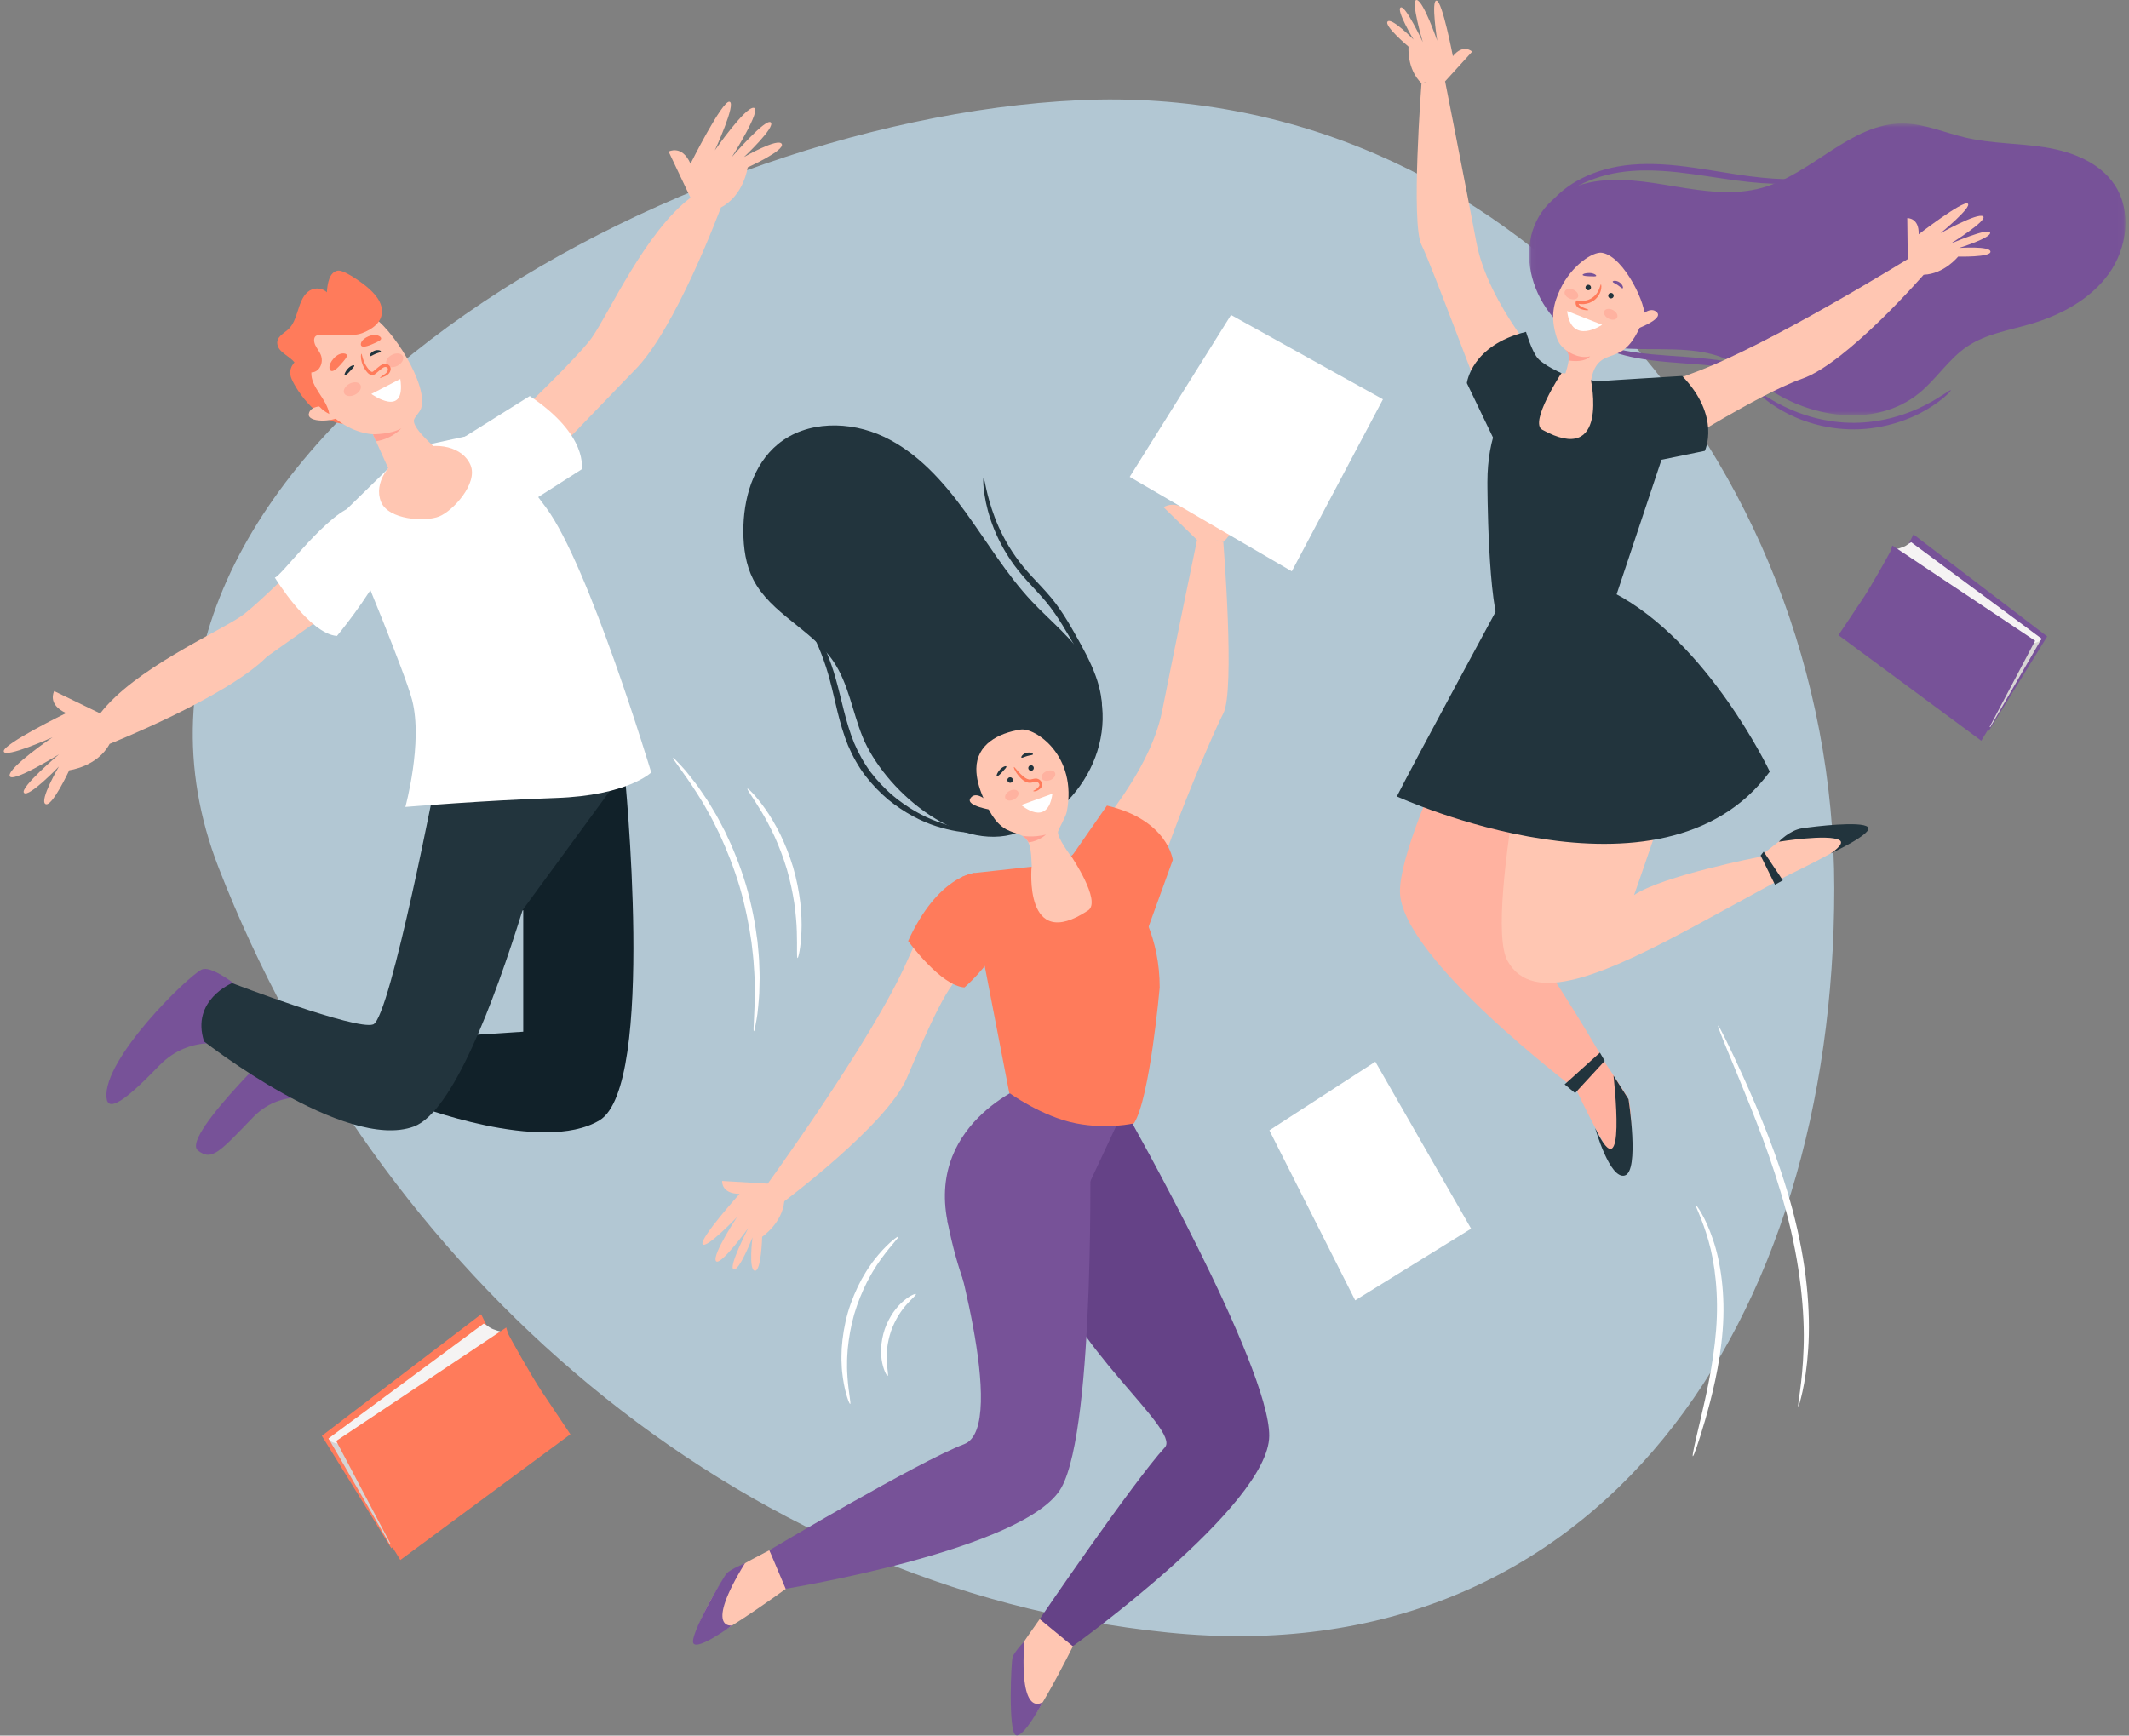 <svg xmlns="http://www.w3.org/2000/svg" xmlns:xlink="http://www.w3.org/1999/xlink" width="428" height="349" viewBox="0 0 428 349">
    <rect x="0" y="0" width="428" height="349" fill="#808080" stroke="none"/>
    <defs>
        <path id="prefix__a" d="M0.04 0.668L119.943 0.668 119.943 59.364 0.04 59.364z"/>
    </defs>
    <g fill="none" fill-rule="evenodd">
        <path fill="#CCEDFF" d="M234.738 328.262C147.64 319.421 75.548 255.71 43.958 174.5 12.37 93.29 131.302 24.112 216.963 20.148c85.662-3.963 151.788 72.02 151.788 158.566s-46.913 158.39-134.013 149.548z" opacity=".651"/>
        <g>
            <path fill="#FFF" d="M340.19 242.37c.07-.041.514.544 1.17 1.696.659 1.149 1.478 2.893 2.24 5.143 1.56 4.486 2.54 11.107 1.96 18.329-.577 7.22-2.247 13.558-3.536 18.07-1.318 4.513-2.289 7.253-2.456 7.207-.185-.051.47-2.886 1.552-7.444 1.054-4.556 2.558-10.86 3.122-17.933.566-7.07-.24-13.506-1.535-17.955-1.258-4.471-2.725-7.005-2.518-7.113M344.642 206.233c.083-.036.62.945 1.515 2.754.894 1.81 2.151 4.447 3.638 7.737 2.95 6.58 6.92 15.792 9.799 26.486 1.415 5.35 2.38 10.55 2.869 15.325.492 4.775.542 9.114.296 12.735-.239 3.622-.697 6.529-1.137 8.506-.436 1.98-.78 3.047-.859 3.03-.244-.048.834-4.407 1.063-11.58.285-7.158-.656-17.102-3.51-27.676-2.846-10.578-6.654-19.794-9.379-26.456l-3.25-7.897c-.75-1.873-1.129-2.926-1.045-2.964M179.858 248.647c.153.165-1.346 1.593-3.29 4.244-.483.666-1.007 1.394-1.498 2.226-.536.802-1.003 1.721-1.522 2.67-.966 1.936-1.882 4.135-2.589 6.53-.676 2.403-1.07 4.753-1.283 6.905-.064 1.08-.159 2.107-.132 3.07-.027.965.03 1.862.083 2.682.236 3.278.745 5.283.528 5.342-.132.045-.97-1.892-1.457-5.247-.116-.838-.228-1.758-.25-2.755-.074-.995-.02-2.06.013-3.181.152-2.235.525-4.687 1.229-7.181.732-2.487 1.72-4.76 2.783-6.734.567-.969 1.087-1.899 1.682-2.701.547-.834 1.133-1.554 1.677-2.202 2.197-2.582 3.94-3.775 4.026-3.668M183.374 260.217c.111.177-.724.815-1.814 2.035-.552.603-1.134 1.384-1.706 2.289-.549.92-1.074 1.977-1.486 3.141-.394 1.17-.632 2.326-.768 3.39-.108 1.064-.132 2.037-.069 2.852.106 1.632.37 2.65.173 2.72-.141.06-.735-.87-1.099-2.596-.19-.86-.267-1.913-.218-3.08.077-1.162.3-2.437.732-3.716.449-1.274 1.06-2.414 1.717-3.378.68-.95 1.392-1.73 2.07-2.29 1.351-1.136 2.393-1.503 2.468-1.367M134.554 152.397c.069-.06.66.522 1.675 1.631.515.549 1.124 1.24 1.768 2.092.651.845 1.434 1.783 2.169 2.91.379.556.777 1.138 1.19 1.746.41.61.782 1.28 1.195 1.955.846 1.342 1.605 2.856 2.43 4.436 1.558 3.204 3.048 6.842 4.235 10.784 1.148 3.954 1.877 7.817 2.313 11.353.166 1.774.353 3.458.372 5.042.02.792.072 1.555.06 2.291-.016.734-.033 1.439-.049 2.111-.003 1.348-.15 2.558-.237 3.622-.078 1.065-.213 1.975-.347 2.715-.248 1.482-.428 2.292-.519 2.28-.232-.032.206-3.317.17-8.626-.013-.664-.024-1.358-.037-2.082-.015-.724-.092-1.476-.136-2.253-.065-1.558-.29-3.21-.485-4.95-.496-3.466-1.246-7.247-2.373-11.128-1.165-3.87-2.592-7.452-4.062-10.63-.782-1.567-1.493-3.076-2.284-4.419-.388-.677-.732-1.348-1.112-1.964l-1.102-1.767c-2.857-4.477-5.013-6.996-4.834-7.149M149.517 158.583c.112-.1 1.63 1.318 3.56 4.052.971 1.36 1.995 3.076 2.991 5.054.968 1.99 1.89 4.252 2.627 6.702.715 2.457 1.169 4.857 1.44 7.054.239 2.202.313 4.196.237 5.867-.134 3.342-.637 5.357-.785 5.334-.213-.026-.042-2.066-.15-5.335-.043-1.634-.212-3.574-.509-5.707-.33-2.13-.807-4.451-1.5-6.838-.716-2.38-1.578-4.589-2.46-6.555-.91-1.953-1.824-3.672-2.676-5.069-1.687-2.802-2.939-4.422-2.775-4.56" transform="translate(.75)"/>
            <path fill="#FF7B5B" d="M97.124 266.617L95.974 264.27 63.952 288.716 77.922 311.328 109.797 284.475z" transform="translate(.75)"/>
            <path fill="#D7D4D4" d="M65.294 289.239L77.567 310.444 78.351 310.094 67.423 290.267z" transform="translate(.75)"/>
            <path fill="#F5F3F3" d="M96.491 266.152l-31.197 23.086s.131.496.905.802c.775.305 1.224.227 1.224.227l32.798-22.428s-1.891-.44-2.577-.95c-.686-.514-1.153-.737-1.153-.737" transform="translate(.75)"/>
            <path fill="#FF7B5B" d="M101.023 266.934l-34.186 22.815 11.103 21.025 1.788 2.912 34.187-25.281s-3.6-5.37-5.762-8.612c-2.162-3.242-6.406-10.888-6.637-11.378-.232-.49-.493-1.481-.493-1.481" transform="translate(.75)"/>
            <path fill="#775298" d="M382.945 109.422L383.91 107.451 410.8 127.979 399.069 146.968 372.302 124.418z" transform="translate(.75)"/>
            <path fill="#D7D4D4" d="M409.673 128.418L399.368 146.225 398.709 145.932 407.886 129.282z" transform="translate(.75)"/>
            <path fill="#F5F3F3" d="M383.476 109.031l26.197 19.387s-.11.416-.76.672c-.65.257-1.028.192-1.028.192l-27.541-18.835s1.588-.368 2.164-.798c.576-.43.968-.618.968-.618" transform="translate(.75)"/>
            <path fill="#775298" d="M379.67 109.688l28.708 19.158-9.323 17.656-1.502 2.445-28.71-21.23s3.025-4.51 4.84-7.232c1.817-2.722 5.38-9.143 5.573-9.554.194-.41.415-1.243.415-1.243" transform="translate(.75)"/>
            <path fill="#FF7B5B" d="M58.894 72.474s-2.03 1.404-1.015 3.745c1.015 2.34 5.466 9.284 11.479 9.05.246-.009-7.575-12.795-7.575-12.795h-2.889z" transform="translate(.75)"/>
            <path fill="#775298" d="M49.697 200.482s-7.52-6.711-9.926-5.509c-2.941 1.47-19.774 17.948-19.116 25.711.27 3.18 3.975.456 10.576-6.386 6.603-6.84 14.917-3.909 14.917-3.909l3.549-9.907zM67.964 211.8l-9.077-5.44s-23.527 22.038-19.851 24.976c2.788 2.229 4.426.23 11.028-6.612 6.602-6.84 14.966-2.906 14.966-2.906l2.934-10.018z" transform="translate(.75)"/>
            <path fill="#F3A683" d="M123.409 139.294L125.111 163.443 87.328 153.608z" transform="translate(.75)"/>
            <path fill="#112129" d="M87.328 154.44s33.05 2.08 37.45.613c0 0 6.46 63.4-5.033 70.239-11.493 6.842-37.284-3.176-37.284-3.176l6.963-13.681 15.015-.978v-24.431l-1.078.244-16.033-28.83z" transform="translate(.75)"/>
            <path fill="#22343D" d="M45.899 197.685s-8.313 3.42-5.624 11.728c0 0 28.378 22.232 42.186 17.101 7.736-2.874 16.046-24.804 21.86-43.54l20.458-27.92s-9.649.482-12.868.47c-6.152-.024-24.583-1.085-24.583-1.085S77.7 204.77 74.27 205.992c-3.43 1.22-28.371-8.307-28.371-8.307" transform="translate(.75)"/>
            <path fill="#FFC6B2" d="M95.03 91.313s19.807-18.569 23.23-23.456c3.422-4.886 10.76-21.256 19.805-28.096l-4.4-9.285s2.69-1.465 4.4 2.443c0 0 6.357-12.704 7.825-12.46 1.468.244-2.934 9.773-2.934 9.773s6.115-8.796 7.826-8.551c1.71.244-4.402 9.888-4.402 9.888s6.845-7.934 7.825-6.956c.978.977-5.38 6.956-5.38 6.956s6.846-3.928 7.58-2.633c.734 1.296-6.847 4.716-6.847 4.716s-.733 5.62-5.378 8.062c0 0-9.2 24.832-17.513 32.894l-26.708 27.735-4.93-11.03zM71.385 100.937s-18.768 19.616-23.69 22.99c-4.923 3.373-21.373 10.552-28.303 19.527l-9.25-4.485s-1.492 2.673 2.404 4.42c0 0-12.775 6.233-12.543 7.702.23 1.469 9.808-2.84 9.808-2.84s-8.86 6.027-8.632 7.738c.23 1.711 9.937-4.306 9.937-4.306s-8.004 6.766-7.034 7.752c.967.987 7.012-5.308 7.012-5.308s-3.995 6.803-2.705 7.548c1.289.745 4.783-6.797 4.783-6.797s5.63-.678 8.12-5.298c0 0 23.54-9.359 31.687-17.59l29.294-20.74-10.888-10.313z" transform="translate(.75)"/>
            <path fill="#FFF" d="M78.421 93.119l-9.492 9.284 2.407 10.466s9.352 22.433 10.766 27.906c2.197 8.51-1.357 21.485-1.357 21.485s15.853-1.316 30.28-1.804c14.424-.489 19.143-5.132 19.143-5.132s-12.507-41.621-21.142-53.256c-8.636-11.633-11.777-15.275-11.777-15.275L84.534 89.57l-6.113 3.549z" transform="translate(.75)"/>
            <path fill="#FFF" d="M106.279 100.696l9.89-6.314s1.511-6.765-10.416-14.745l-13.986 8.757 14.512 12.302zM70.93 101.669c-5.423.76-15.331 14.49-16.436 14.465 0 0 6.973 11.37 12.497 11.74 0 0 24.31-29.06 3.938-26.205" transform="translate(.75)"/>
            <path fill="#FFC6B2" d="M90.07 92.735s-7.882-5.884-7.609-8.23c.07-.59 1.162-1.55 1.446-2.4 1.528-4.582-5.84-16.385-10.367-18.872-3.561-1.957-2-2.13-9.495 2.32-7.494 4.45-3.224 12.145.122 16.125 3.164 3.762 6.788 5.374 10.048 5.646l4.636 10.287 11.218-4.876z" transform="translate(.75)"/>
            <path fill="#FFC6B2" d="M75.848 100.902c-1.49-3.653 1.332-8.255 6.305-10.282 4.975-2.027 10.214-.709 11.707 2.943 1.49 3.652-3.515 9.143-6.309 10.282-2.793 1.138-10.213.709-11.703-2.943M64.168 81.679s-2.556-.142-2.84 1.56c-.285 1.703 4.685 1.703 6.532.426l-3.692-1.986z" transform="translate(.75)"/>
            <path fill="#FF7B5B" d="M65.446 83.24c-.486-3.077-3.766-5.364-3.603-8.36 1.573.012 2.583-1.934 1.867-3.598-.282-.653-.759-1.212-1.064-1.857-.303-.644-.384-1.488.082-1.852.221-.172.52-.202.807-.23 2.331-.24 6.325.459 8.47-.336 2.044-.756 4.232-2.227 4.02-4.727-.186-2.178-2.11-3.943-3.878-5.277-1.012-.765-3.906-2.764-4.998-2.583-1.666.277-2.07 2.499-2.19 4.358-1.166-1.109-2.886-.931-3.9-.029-1.013.902-1.493 2.336-1.934 3.72-.443 1.385-.911 2.822-1.911 3.742-.932.857-2.406 1.505-2.213 2.963.23 1.738 2.501 2.355 3.551 3.837-.258-.363-.477 1.957-.328 2.35.448 1.184 1.566 1.969 2.375 2.875 1.722 1.931 2.565 3.876 4.847 5.003" transform="translate(.75)"/>
            <path fill="#FFF" d="M79.726 76.206l-5.824 3.01s6.995 5.073 5.824-3.01" transform="translate(.75)"/>
            <path fill="#FFB2A0" d="M71.713 77.399c.319.603-.152 1.476-1.052 1.949-.899.473-1.886.367-2.204-.237-.317-.603.153-1.475 1.052-1.948.9-.473 1.886-.367 2.204.236M80.218 71.595c.318.603-.153 1.476-1.052 1.948-.9.473-1.886.367-2.205-.236-.317-.604.153-1.476 1.052-1.949.9-.473 1.886-.367 2.205.237" transform="translate(.75)"/>
            <path fill="#FF7B5B" d="M75.66 75.992c-.026-.033.082-.176.334-.358.24-.185.659-.385.97-.72.307-.324.418-1-.053-1.094-.49-.166-1.046.395-1.683.928l-.469.388c-.144.133-.448.327-.763.288-.601-.098-.857-.498-1.088-.766-.462-.592-.746-1.212-.904-1.748-.313-1.084-.172-1.784-.097-1.778.105-.005.14.668.537 1.621.2.474.499 1.012.934 1.52.213.258.48.498.67.506.08.004.143-.023.293-.15l.463-.387c.32-.26.599-.522.966-.766.357-.24.866-.392 1.321-.238.487.128.773.695.688 1.09-.055.4-.255.697-.482.913-.48.4-.909.498-1.179.619-.277.105-.429.17-.458.132" transform="translate(.75)"/>
            <path fill="#FFA192" d="M74.215 87.324s3.716.021 5.731-1.22c0 0-1.705 2.093-5.117 2.635l-.614-1.415z" transform="translate(.75)"/>
            <path fill="#22343D" d="M75.827 70.677c-.034.184-.553.24-1.102.483-.557.224-.96.558-1.114.454-.159-.083.104-.746.856-1.063.75-.318 1.409-.047 1.36.126M68.546 75.449c-.14-.104.08-.701.615-1.3.541-.611 1.233-.815 1.306-.644.077.166-.345.554-.819 1.09-.482.536-.95.967-1.102.854" transform="translate(.75)"/>
            <path fill="#FF7B5B" d="M65.724 74.527c-.301-.223-.536-1.178.616-2.463 1.163-1.315 2.462-1.083 2.618-.718.168.358-.265.869-1.286 2.025-1.035 1.152-1.622 1.4-1.948 1.156M71.84 69.462c-.167-.311.017-1.217 1.516-1.849 1.519-.652 2.532.068 2.517.441-.003.372-.575.633-1.91 1.207-1.344.564-1.943.54-2.123.201" transform="translate(.75)"/>
            <path fill="#775298" d="M391.428 78.476c.098.097-1.515 1.911-4.864 3.887-3.307 1.973-8.511 3.93-14.497 3.974-5.986.044-11.218-1.835-14.555-3.76-3.376-1.926-5.017-3.717-4.92-3.816.139-.176 1.974 1.335 5.355 2.989 3.349 1.66 8.396 3.308 14.11 3.267 5.715-.043 10.736-1.765 14.06-3.475 3.356-1.704 5.17-3.241 5.311-3.066M354.911 75.735c-.091.201-1.878-.54-4.888-1.21-1.5-.354-3.32-.627-5.348-.879-2.035-.225-4.285-.403-6.66-.573-2.376-.166-4.65-.357-6.717-.613-2.065-.273-3.921-.6-5.45-1.012-3.07-.8-4.81-1.748-4.749-1.882.08-.202 1.909.422 4.948.969 1.517.289 3.347.513 5.385.716 2.043.186 4.299.339 6.678.506 2.381.17 4.66.387 6.724.683 2.062.324 3.913.7 5.427 1.181 3.04.928 4.719 1.988 4.65 2.114" transform="translate(.75)"/>
            <g transform="translate(.75) translate(306.6 24.16)">
                <mask id="prefix__b" fill="#fff">
                    <use xlink:href="#prefix__a"/>
                </mask>
                <path fill="#775298" d="M12.1 12.557c5.708-1.21 11.62-.169 17.374.79 5.755.957 11.73 1.821 17.355.278C56.987 10.84 64.698.585 75.231.668c4.338.034 8.426 1.884 12.652 2.864 5.247 1.216 10.713 1.085 16.029 1.953 5.316.868 10.807 3.004 13.812 7.471 3.564 5.302 2.587 12.78-1.153 17.959-3.74 5.18-9.73 8.334-15.867 10.121-4.28 1.247-8.84 1.967-12.545 4.448-3.747 2.508-6.194 6.546-9.685 9.4-8.76 7.157-22.393 5.106-31.442-1.684-2.273-1.706-4.38-3.685-6.935-4.934-10.39-5.081-25.331 1.645-34.279-7.6-9.086-9.389-7.792-25.127 6.283-28.11" mask="url(#prefix__b)"/>
            </g>
            <path fill="#FFB2A0" d="M315.85 218.55s9.52 20.387 10.633 16.612c1.11-3.776.743-12.842.147-14.137-.6-1.294-4.49-7.013-4.49-7.013l-6.29 4.539z" transform="translate(.75)"/>
            <path fill="#FFC6B2" d="M384.681 53.702c.881 1.127.293-.084 1.29 1.542 4.145-.144 6.927-3.649 6.927-3.649s6.58.174 6.503-1c-.075-1.176-6.307-.737-6.307-.737s6.593-2.069 6.231-3.102c-.36-1.032-7.97 2.26-7.97 2.26s7.68-4.763 6.545-5.527c-1.134-.762-8.524 3.396-8.524 3.396s6.423-5.27 5.46-5.95c-.96-.68-9.87 6.18-9.87 6.18.13-3.374-2.292-3.256-2.292-3.256l.1 8.24s1.501 1.084 1.907 1.603M287.16 16.408c-1.408.26-.316-.23-2.143.328-3.002-2.86-2.604-7.354-2.604-7.354s-5.033-4.234-4.198-5.061c.84-.83 5.206 3.633 5.206 3.633s-3.553-5.921-2.597-6.454c.955-.532 4.46 6.979 4.46 6.979s-2.58-8.657-1.223-8.476c1.354.182 4.118 8.192 4.118 8.192s-1.3-8.2-.132-8.07c1.17.128 3.276 11.168 3.276 11.168 2.144-2.61 3.876-.914 3.876-.914l-5.436 5.974s-1.955-.063-2.603.055M321.308 50.827c-1.82-.299-6.222 2.625-8.424 7.389-1.233 2.666-2.081 5.375-.667 9.712.667 2.04 2.061 2.295 2.373 3.21.393 1.156-.91 4.803-.91 4.803l5.196 2.097c.338-2.505.72-5.026 3.276-6.114.956-.407 1.979-.665 2.881-1.182 2.434-1.394 3.734-4.444 4.734-6.941.747-1.865-3.894-12.226-8.459-12.974" transform="translate(.75)"/>
            <path fill="#FFB2A0" d="M315.123 121.631l-8.706-3.49s-25.835 47.87-25.728 61.152c.107 13.28 35.484 39.873 35.484 39.873l5.966-5.153s-10.922-19.03-16.76-25.738c-5.84-6.711 9.744-66.644 9.744-66.644" transform="translate(.75)"/>
            <path fill="#FFC6B2" d="M358.346 176.162s19.187-9.096 15.332-9.9c-3.856-.799-12.873.304-14.114 1.003-1.244.7-6.631 5.04-6.631 5.04l5.413 3.857z" transform="translate(.75)"/>
            <path fill="#FFC6B2" d="M323.674 121.216l-13.206 4.8s-13.21 58.056-8.167 67.17c5.041 9.118 19.204 3.084 39.375-7.915l16.896-9.215-5.64-3.75s-19.66 3.849-25.181 7.686c0 0 2.881-8.157 6.723-19.672 3.841-11.515 6.49-23.27-10.8-39.104M307.419 81.665c0-3.858 1.242-6.647 5.103-6.647 3.86 0 9.197 1.352 9.197 5.21 0 3.859-3.042 10.123-6.905 10.123-3.86 0-7.395-4.827-7.395-8.686" transform="translate(.75)"/>
            <path fill="#FFC6B2" d="M310.467 74.465s-12.004-12.98-14.405-25.696c-2.402-12.714-6.482-33.346-6.482-33.346l-4.562 1.313s-2.162 28.196 0 32.514c2.16 4.318 12.718 33.067 15.933 40.617l9.516-15.402zM323.364 84.581s.923-4.037 16.103-9.525c15.18-5.487 43.818-23.273 43.818-23.273l2.857 3.266s-15.56 17.96-24.613 21.11c-9.053 3.15-28.28 15.57-30.259 16.563-2.992 1.504-2.955 3.396-7.906-8.14" transform="translate(.75)"/>
            <path fill="#22343D" d="M310.467 74.465s-12.196 3.95-12.196 22.492c0 0 .008 25.397 2.882 30.017 0 0 4.673 1.196 10.5 0 6.108-1.255 12.02-5.758 12.02-5.758l9.595-28.779-1.148-13.483-13.044-2.517s3.742 17.472-9.797 9.96c-2.632-1.459 3.87-11.372 3.87-11.372l-2.682-.56z" transform="translate(.75)"/>
            <path fill="#22343D" d="M300.148 89.546l-6.01-12.51s.862-7.59 11.894-10.309c0 0 1.116 3.826 2.34 5.287 1.222 1.46 4.782 3.015 4.782 3.015l-13.006 14.517zM322.868 94.575l19.11-3.914s3.323-6.879-4.555-15.06c0 0-14.907.899-16.836 1.06-1.9.157-.595 1.618-.595 1.618l2.876 16.296zM301.123 120.788s-18.076 33.391-21.062 39.357c0 0 53.326 24.476 74.973-4.985 0 0-12.314-26.04-31.35-35.955l-8.212-2.457-14.028 3.88" transform="translate(.75)"/>
            <path fill="#FFC6B2" d="M329.068 63.485s2.059-2.057 3.325-.633c1.267 1.424-4.592 3.481-4.592 3.481l1.267-2.848z" transform="translate(.75)"/>
            <path fill="#775298" d="M366.73 35.426c.02.071-.775.415-2.294.776-1.514.364-3.762.694-6.554.751-2.79.056-6.108-.192-9.74-.684-3.633-.481-7.581-1.189-11.735-1.641-4.147-.443-8.134-.524-11.665.046-3.533.56-6.59 1.716-8.927 3.066-2.337 1.36-3.963 2.87-4.962 4.013-1.004 1.143-1.456 1.874-1.557 1.812-.056-.029.246-.851 1.156-2.133.904-1.278 2.499-2.964 4.878-4.49 2.378-1.515 5.538-2.817 9.21-3.468 3.676-.661 7.789-.61 12.008-.159 4.222.46 8.175 1.208 11.767 1.75 3.591.552 6.837.89 9.57.954 5.479.153 8.795-.819 8.845-.593" transform="translate(.75)"/>
            <path fill="#FF7B5B" d="M318.582 62.317c-.005.08-.592.137-1.487-.16-.222-.077-.483-.18-.727-.402-.12-.112-.231-.26-.3-.437-.098-.25-.09-.532.007-.747.029-.043.027-.146.084-.148l.174-.006c.111-.015.243.021.372.045.237.046.313.039.48.05.296.007.602-.024.908-.09 1.25-.264 2.087-1.173 2.462-1.92.393-.753.428-1.32.533-1.312.074-.01.22.591-.105 1.5-.166.444-.453.955-.918 1.402-.461.447-1.1.814-1.827.973-.363.08-.727.111-1.078.093-.153-.008-.393-.038-.464-.054-.064-.01-.056-.025-.069-.017-.008.008-.011.02-.01.038.026.087.073.17.139.244.134.15.328.263.517.357.775.38 1.324.492 1.31.591" transform="translate(.75)"/>
            <path fill="#FFF" d="M314.295 62.54l7.04 2.77s-6.186 4.263-7.04-2.77" transform="translate(.75)"/>
            <path fill="#FFB2A0" d="M324.341 63.873c-.25.475-1.025.557-1.732.185-.707-.37-1.077-1.057-.828-1.53.25-.475 1.026-.559 1.733-.187.707.372 1.077 1.057.827 1.532M316.485 59.71c-.214.493-.98.635-1.713.318-.733-.317-1.155-.973-.942-1.465.213-.492.98-.634 1.713-.317.733.317 1.155.973.942 1.465" transform="translate(.75)"/>
            <path fill="#FFA192" d="M313.877 70.254s2.468 2.065 5.042 1.4c0 0-.887 1.33-4.304.841 0 0 .283-1.465-.738-2.241" transform="translate(.75)"/>
            <path fill="#22343D" d="M323.666 59.455c0 .308-.25.558-.558.558-.308 0-.558-.25-.558-.558 0-.307.25-.557.558-.557.308 0 .558.25.558.557M319.102 57.813c0 .307-.25.557-.558.557-.308 0-.557-.25-.557-.557 0-.308.25-.558.557-.558.308 0 .558.25.558.558" transform="translate(.75)"/>
            <path fill="#775298" d="M325.458 57.97c-.172.074-.505-.329-1.009-.654-.493-.34-.993-.493-.992-.68-.017-.179.681-.324 1.36.13.678.452.813 1.151.641 1.205M317.414 55.267c-.012-.174.588-.393 1.39-.372.816.017 1.42.413 1.335.578-.076.168-.645.096-1.361.082-.72-.021-1.352-.099-1.364-.288" transform="translate(.75)"/>
            <path fill="#22343D" d="M319.928 226.834s2.928 10.386 5.952 9.535c3.023-.85.75-15.344.75-15.344l-3.017-4.764s2.834 24.262-3.685 10.573M356.854 169.257s2.13-2.322 4.71-2.708c2.583-.387 11.81-1.484 13.165-.259 1.356 1.225-7.479 5.333-7.479 5.333s3.079-1.96 1.8-2.688c-2.259-1.29-12.196.322-12.196.322M353.193 172.037L356.082 177.898 357.658 177.023 353.805 171.25zM320.888 211.663L313.796 218.049 315.897 219.799 321.85 213.325zM172.626 148.086c-2.017-5-2.792-10.568-5.801-15.043-4.331-6.44-12.649-9.634-16.163-16.553-1.493-2.939-1.96-6.3-1.977-9.595-.028-6.519 1.925-13.449 6.964-17.592 5.79-4.76 14.48-4.694 21.261-1.496 6.78 3.198 11.96 9.003 16.365 15.067 4.406 6.062 8.263 12.568 13.392 18.032 3.804 4.052 8.315 7.545 11.18 12.305 7.855 13.048-.227 29.558-14.093 34.267-12.184 4.137-26.913-8.937-31.128-19.392" transform="translate(.75)"/>
            <path fill="#FFC6B2" d="M155.268 240.113c1.206.991-.11.305 1.645 1.447-.392 4.379-4.445 7.137-4.445 7.137s-.171 6.972-1.473 6.829c-1.306-.142-.47-6.713-.47-6.713s-2.669 6.866-3.798 6.43c-1.128-.436 2.958-8.316 2.958-8.316s-5.726 7.875-6.513 6.634c-.786-1.241 4.253-8.84 4.253-8.84s-6.222 6.517-6.925 5.462c-.702-1.052 7.425-10.116 7.425-10.116-3.762-.041-3.495-2.599-3.495-2.599l9.161.543s1.122 1.645 1.677 2.102M242.788 108.632c1.568.275.351-.244 2.385.347 3.341-3.033 2.898-7.798 2.898-7.798s5.603-4.49 4.674-5.367c-.935-.88-5.795 3.851-5.795 3.851s3.954-6.277 2.89-6.842c-1.061-.564-4.963 7.4-4.963 7.4s2.87-9.18 1.361-8.988c-1.506.193-4.583 8.687-4.583 8.687s1.447-8.695.146-8.558c-1.302.137-3.409 11.528-3.409 11.528-3.067-2.494-5.215-.897-5.215-.897l6.715 6.578s2.176-.066 2.896.059M204.435 146.705c2.835-.442 11.477 5.155 9.278 16.52-.184.954-1.431 3.054-1.742 3.923-.392 1.1 2.665 5.128 2.665 5.128l-7.893 2.52c-.336-2.383.23-5.864-2.32-6.9-.954-.387-1.975-.632-2.876-1.123-2.43-1.326-3.727-4.227-4.725-6.601-.746-1.775-1.313-3.683-1.292-5.61.052-4.848 4.35-7.145 8.905-7.857" transform="translate(.75)"/>
            <path fill="#FFC6B2" d="M220.24 177.83c0-4.09-1.298-5.651-5.595-5.651-4.296 0-9.969 1.561-9.969 5.652s3.035 9.211 7.333 9.211c4.296 0 8.232-5.12 8.232-9.211" transform="translate(.75)"/>
            <path fill="#FFC6B2" d="M216.847 170.196s13.361-13.764 16.034-27.248c2.674-13.483 7.215-35.36 7.215-35.36l5.078 1.39s2.406 29.9 0 34.48c-2.405 4.58-16.035 36.379-15.768 44.519l-12.559-17.781zM193.03 176.86s-4.543.764-11.49 16.537c-6.95 15.773-28.328 45.136-28.328 45.136l3.474 3.197s20.845-15.517 24.853-24.929c4.008-9.412 9.085-21.114 11.492-20.607 2.404.51 12.56-13.483 0-19.333" transform="translate(.75)"/>
            <path fill="#FF7B5B" d="M228.801 190.08l6.222-17.157s-.96-8.047-13.24-10.932l-6.955 10.014L228.8 190.08zM195.105 175.544s-7.34.618-13.29 13.674c0 0 6.543 9.025 11.33 9.33 0 0 17.777-15.183 1.96-23.004" transform="translate(.75)"/>
            <path fill="#FFC6B2" d="M215.272 330.374s-10.596 21.618-11.834 17.616c-1.237-4.004-.828-13.62-.165-14.991.667-1.374 4.998-7.437 4.998-7.437l7 4.812z" transform="translate(.75)"/>
            <path fill="#654287" d="M216.081 227.599l9.69-3.702s28.755 50.764 28.636 64.848c-.12 14.083-39.494 42.282-39.494 42.282l-6.642-5.465s18.663-27.417 25.161-34.532c3.25-3.558-20.014-20.995-23.538-37.773-3.523-16.777 6.187-25.658 6.187-25.658" transform="translate(.75)"/>
            <path fill="#FFC6B2" d="M157.824 319.05s-19.819 14.596-18.994 10.5c.827-4.1 5.816-12.468 7.067-13.4 1.253-.929 8.02-4.43 8.02-4.43l3.907 7.33z" transform="translate(.75)"/>
            <path fill="#775298" d="M189.72 245.575l28.666-16.6s1.138 57.663-5.744 70.131c-6.881 12.468-55.45 20.367-55.45 20.367l-3.275-7.753s29.965-17.839 39.165-21.33c9.2-3.493-3.363-44.815-3.363-44.815" transform="translate(.75)"/>
            <path fill="#775298" d="M206.792 217.62s-21.107 7.467-17.072 27.955c4.034 20.487 10.76 24.328 10.76 24.328l12.105-19.846 12.153-25.99-12.153-1.54-5.793-4.907z" transform="translate(.75)"/>
            <path fill="#FF7B5B" d="M216.847 170.196s15.54 8.702 15.54 28.365c0 0-1.974 22.418-5.173 27.316 0 0-5.201 1.269-11.686 0-6.8-1.33-13.38-6.105-13.38-6.105l-5.31-27.446-4.131-16.025 2.24-.738 11.687-1.283s-1.68 17.444 11.371 8.782c2.749-1.825-3.421-10.921-3.421-10.921l2.263-1.945z" transform="translate(.75)"/>
            <path fill="#FFF" d="M226.359 95.891L258.942 114.883 277.271 80.292 246.724 63.335zM271.688 261.476L294.991 247.062 275.738 213.485 254.436 227.286z" transform="translate(.75)"/>
            <path fill="#22343D" d="M156.95 118.395c.061-.054.78.598 1.918 1.929 1.133 1.333 2.678 3.36 4.23 6.094 1.557 2.723 3.097 6.179 4.198 10.19 1.138 3.98 1.902 8.456 3.652 12.767.909 2.129 2.01 4.111 3.32 5.864 1.323 1.741 2.79 3.27 4.3 4.602 3.085 2.594 6.317 4.379 9.198 5.41 2.877 1.045 5.342 1.514 7.056 1.682 1.711.19 2.679.218 2.68.33.005.07-.96.217-2.718.184-1.757-.014-4.314-.35-7.326-1.314-3.014-.951-6.42-2.712-9.676-5.363-1.597-1.362-3.15-2.94-4.548-4.754-1.387-1.823-2.558-3.909-3.51-6.14-1.823-4.507-2.543-9.021-3.604-12.95-1.012-3.94-2.42-7.333-3.844-10.062-1.414-2.737-2.818-4.811-3.814-6.226-1-1.411-1.588-2.176-1.513-2.243M196.98 96.176c.24-.036.473 3.169 2.267 7.909.897 2.36 2.23 5.077 4.144 7.8.957 1.364 2.059 2.707 3.305 4.046 1.238 1.344 2.586 2.71 3.86 4.242 2.555 3.09 4.313 6.432 5.969 9.381 1.643 2.978 2.952 5.81 3.618 8.345.694 2.526.734 4.7.514 6.143-.23 1.449-.59 2.183-.65 2.163-.115-.03.072-.805.137-2.21.057-1.401-.122-3.444-.898-5.832-.75-2.398-2.1-5.1-3.783-8.014-1.71-2.914-3.483-6.188-5.924-9.134-1.226-1.474-2.555-2.834-3.8-4.212-1.252-1.372-2.39-2.8-3.352-4.229-1.927-2.86-3.214-5.711-4.02-8.176-.824-2.464-1.175-4.543-1.341-5.976-.165-1.436-.12-2.239-.045-2.246" transform="translate(.75)"/>
            <path fill="#FF7B5B" d="M206.97 159.059c-.013-.093.518-.177 1.02-.765.115-.136.23-.334.229-.449-.003-.124-.09-.34-.239-.463-.154-.139-.327-.206-.553-.183-.235.018-.52.134-.894.19-.817.108-1.455-.353-1.874-.727-.431-.393-.76-.792-1.005-1.15-.489-.719-.64-1.239-.566-1.277.087-.046.381.384.932.988.275.3.622.643 1.032.975.404.322.898.615 1.392.537.261-.034.566-.156.937-.18.378-.038.799.136 1.03.395.245.266.382.578.353.948-.073.378-.274.555-.44.72-.719.629-1.377.526-1.354.44" transform="translate(.75)"/>
            <path fill="#FFF" d="M210.82 159.6l-6.257 2.274s5.31 4.64 6.257-2.274" transform="translate(.75)"/>
            <path fill="#FFB2A0" d="M203.938 159.213c.25.475-.12 1.16-.827 1.532-.707.372-1.482.289-1.732-.186-.25-.473.12-1.16.827-1.531.707-.372 1.482-.29 1.732.185M211.357 155.412c.204.496-.228 1.144-.966 1.448-.739.306-1.503.151-1.708-.345-.205-.496.228-1.143.967-1.448.737-.305 1.502-.15 1.707.345" transform="translate(.75)"/>
            <path fill="#FFA192" d="M204.748 168.063s2.093.426 4.762-.24c0 0-1.316 1.277-3.465 1.574 0 0-.482-.89-1.297-1.334" transform="translate(.75)"/>
            <path fill="#22343D" d="M206.887 154.008c.234.2.263.55.064.785s-.55.264-.786.065c-.234-.198-.263-.55-.064-.785s.55-.264.786-.065M202.682 156.425c.234.2.263.551.064.786-.198.234-.55.263-.786.064-.234-.199-.263-.55-.064-.785s.55-.263.786-.065M206.912 151.682c-.056.179-.578.172-1.153.346-.579.156-1.018.438-1.16.316-.148-.101.193-.728.979-.951.783-.226 1.404.124 1.334.29M199.647 156.066c-.14-.104.08-.701.615-1.3.54-.61 1.232-.814 1.305-.644.077.166-.345.554-.819 1.09-.48.536-.949.968-1.101.854" transform="translate(.75)"/>
            <path fill="#FFC6B2" d="M197.287 160.709s-2.007-1.685-2.97-.16c-.964 1.523 4.335 2.326 4.335 2.326l-1.365-2.166z" transform="translate(.75)"/>
            <path fill="#775298" d="M149.027 314.306s-2.878 1.25-3.628 2c-.751.75-7.632 12.625-6.756 14.125.876 1.5 7.776-3.591 7.776-3.591s-5.774 1.092 2.608-12.534M205.176 330.01s-2.044 2.207-2.36 3.22c-.315 1.012-.88 14.723.595 15.643 1.474.922 5.501-6.644 5.501-6.644s-4.815 3.77-3.736-12.188" transform="translate(.75)"/>
        </g>
    </g>
</svg>
